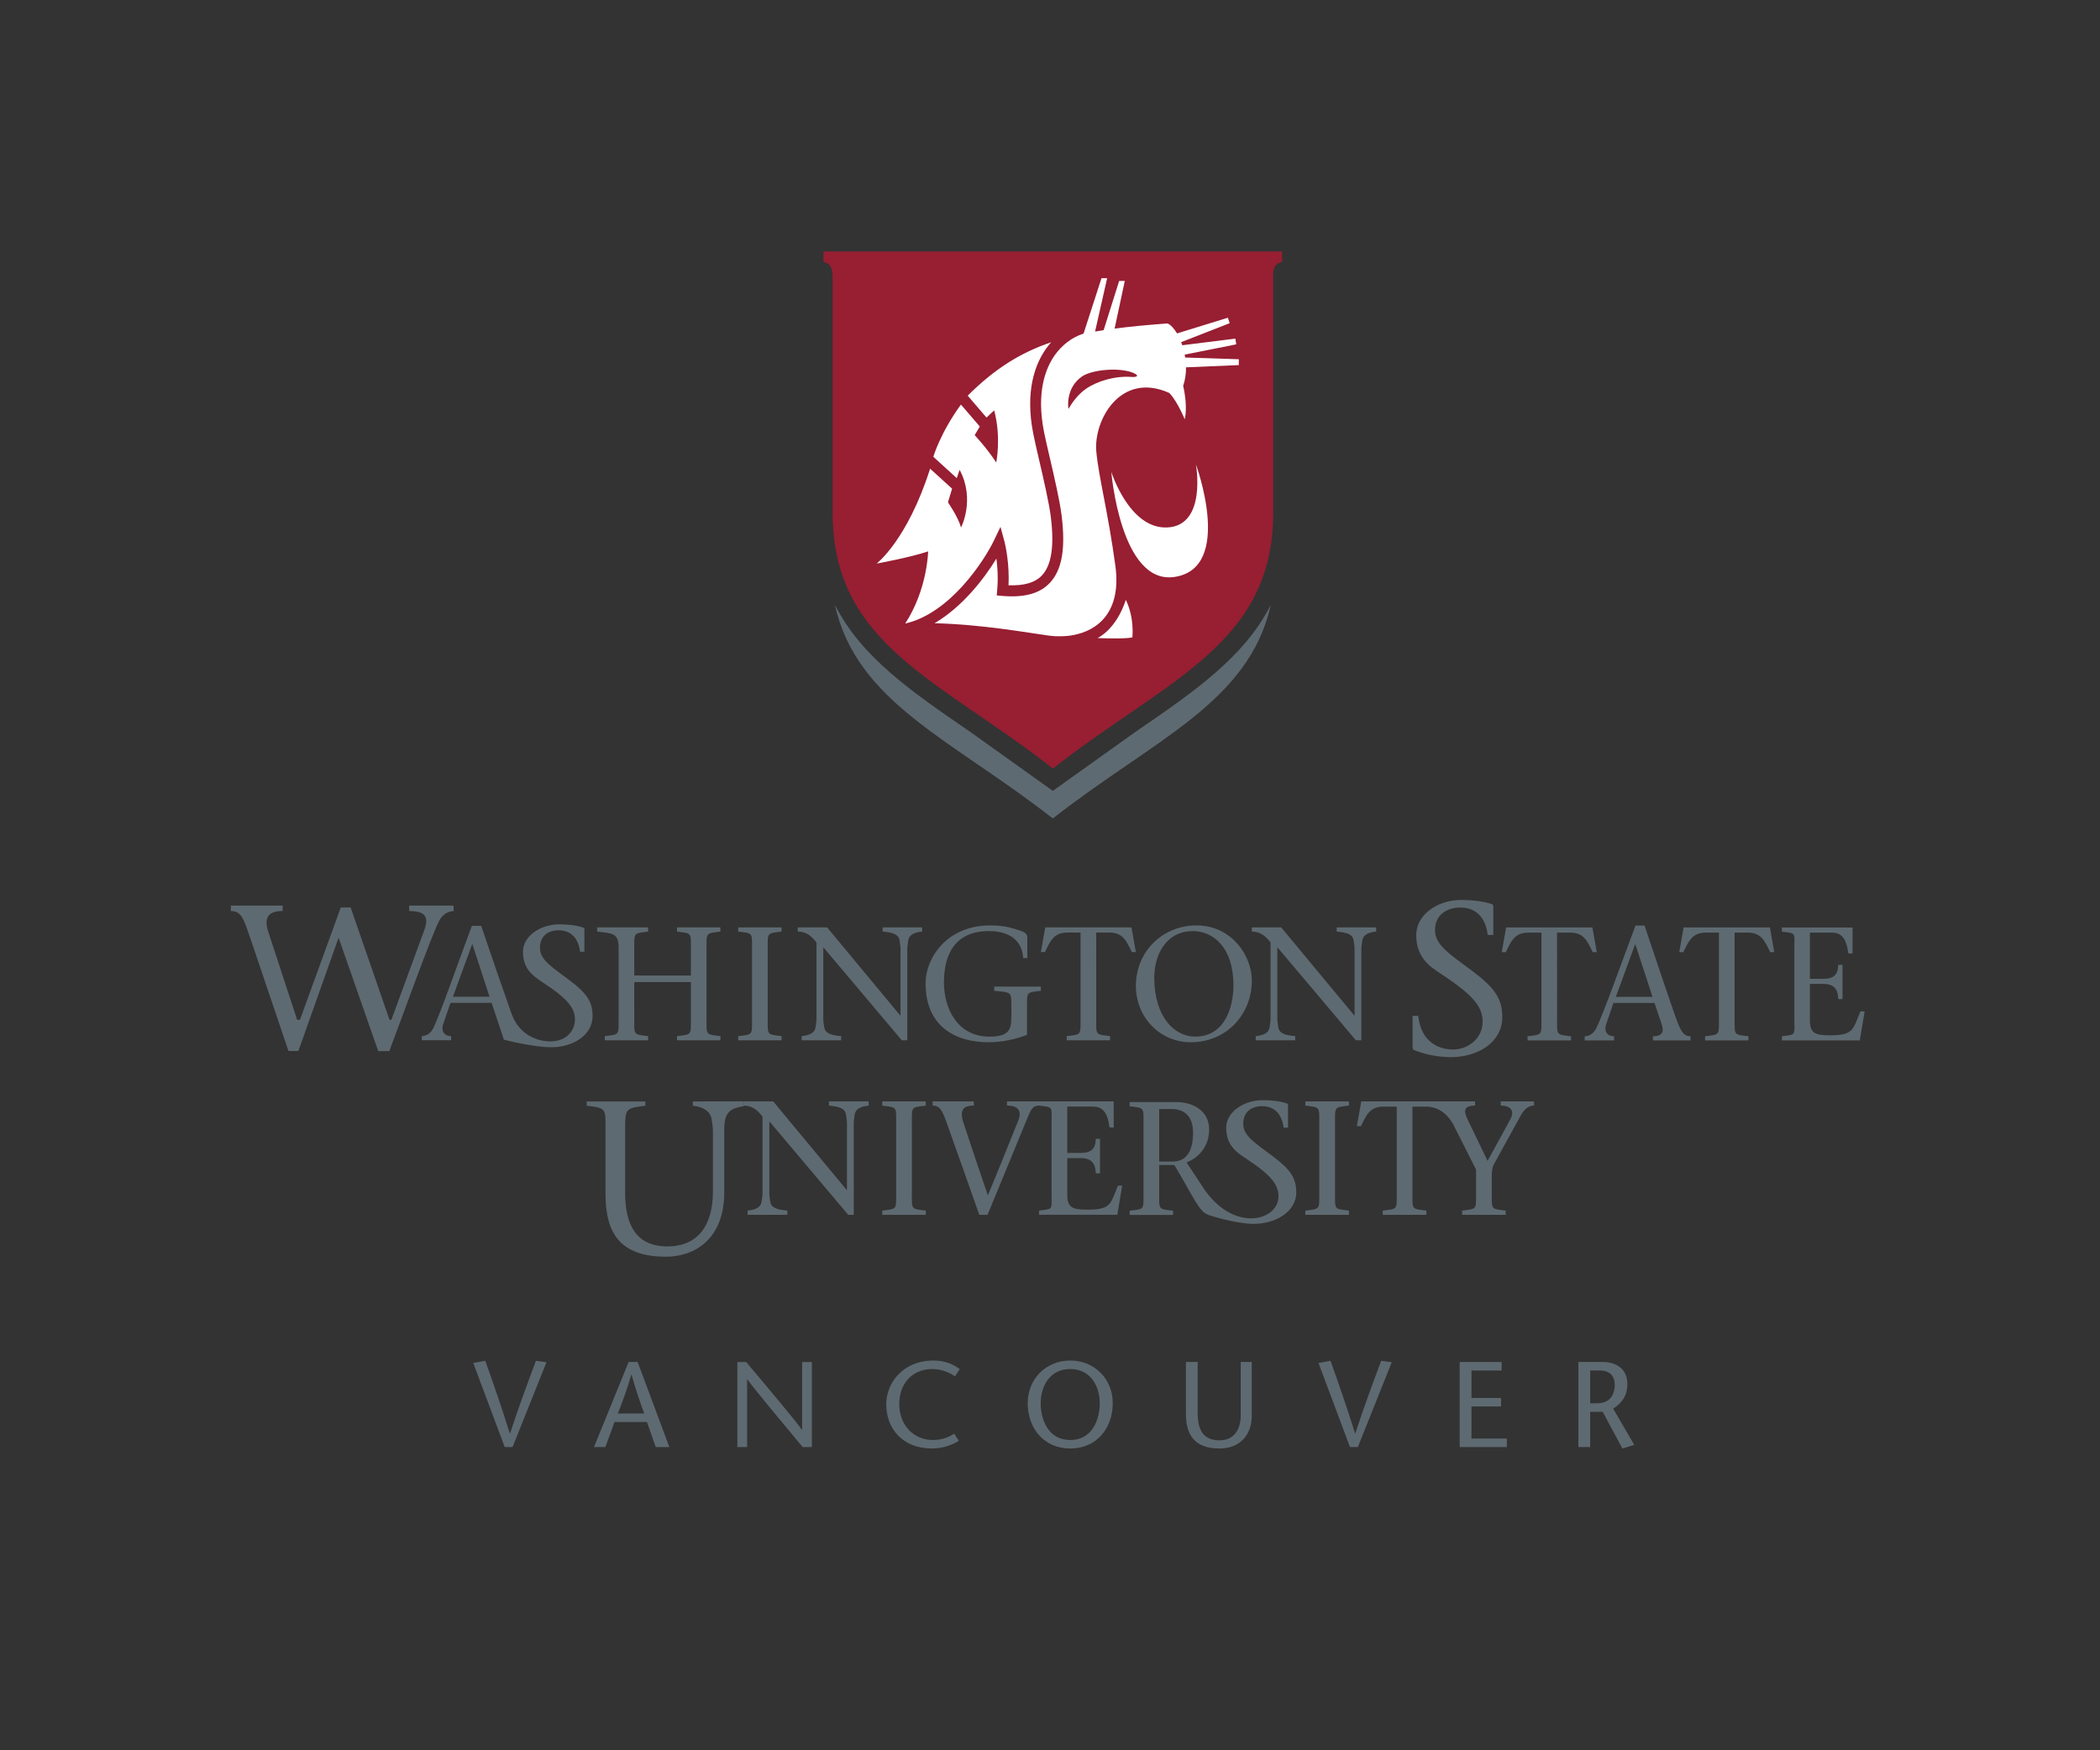 <?xml version="1.0" encoding="utf-8"?>
<!-- Generator: Adobe Illustrator 17.0.0, SVG Export Plug-In . SVG Version: 6.00 Build 0)  -->
<!DOCTYPE svg PUBLIC "-//W3C//DTD SVG 1.1//EN" "http://www.w3.org/Graphics/SVG/1.1/DTD/svg11.dtd">
<svg version="1.1" id="Layer_1" xmlns="http://www.w3.org/2000/svg" xmlns:xlink="http://www.w3.org/1999/xlink" x="0px" y="0px"
	 width="216px" height="180px" viewBox="0 0 216 180" enable-background="new 0 0 216 180" xml:space="preserve">
<rect x="0" y="0" width="216" height="180" fill="#333333" stroke="none"/>
<g>
	<g>
		<g>
			<path fill="#5E6A71" d="M130.867,118.872c-1.757-1.317-2.99-2.056-2.99-3.287c0-1.299,0.915-1.828,1.935-1.828
				c1.405,0,2.073,0.986,2.214,2.217h0.456v-2.304c0-0.089-0.019-0.159-0.124-0.193c-0.704-0.247-1.703-0.333-2.46-0.333
				c-2.022,0-3.776,1.246-3.776,2.829c0,0.855,0.237,1.468,0.58,1.935h-0.007c0.009,0.008,0.017,0.014,0.023,0.02
				c0.428,0.568,1.013,0.932,1.53,1.276c2.637,1.741,3.23,2.673,3.251,3.813c0.048,2.536-4.701,3.871-7.828-1.005l-1.623-2.47
				c1.279-0.496,2.321-1.675,2.321-3.383c0-1.942-1.676-2.816-3.347-2.816h-4.827v0.43c1.493,0.177,1.425,0.1,1.425,1.639v7.461
				c0,1.548,0.068,1.461-1.425,1.642v0.431h4.462v-0.431c-1.495-0.181-1.43-0.096-1.43-1.642v-3.064h1.564
				c2.003,3.333,2.501,4.781,3.511,5.138c0.228,0.08,2.828,0.917,4.666,0.917c2.11,0,4.362-1.16,4.362-3.251
				C133.327,121.158,132.729,120.259,130.867,118.872z M120.608,119.457h-1.38v-5.404h1.277c1.209,0,2.209,0.629,2.209,2.438
				C122.711,118.363,122.047,119.457,120.608,119.457z"/>
			<path fill="#5E6A71" d="M87.245,124.933c0,0,0,0-8.114-9.615v7.365c0,0.349,0.069,0.632,0.098,0.899
				c0.087,0.6,0.654,0.832,1.752,0.918v0.433h-4.083V124.5c0.803-0.086,1.35-0.319,1.433-0.918c0.034-0.267,0.101-0.55,0.101-0.899
				v-7.847c-0.464-0.599-0.987-1.132-1.931-1.132v-0.437h3.03c2.483,3.02,5.069,6.084,7.55,9.102h0.034v-6.85
				c0-0.35-0.069-0.632-0.102-0.9c-0.086-0.599-0.647-0.83-1.747-0.915v-0.437h4.081v0.437c-0.782,0.084-1.35,0.315-1.435,0.915
				c-0.033,0.268-0.098,0.549-0.098,0.9v9.417L87.245,124.933L87.245,124.933z"/>
			<path fill="#5E6A71" d="M93.793,122.849c0,1.553-0.066,1.467,1.432,1.651v0.433h-4.481V124.5
				c1.502-0.185,1.433-0.099,1.433-1.651v-7.497c0-1.548,0.069-1.468-1.433-1.649v-0.431h4.481v0.431
				c-1.498,0.181-1.432,0.102-1.432,1.649V122.849z"/>
			<path fill="#5E6A71" d="M114.992,121.932c-0.766,1.784-0.65,2.469-3.063,2.469c-1.5,0-2.153-0.119-2.153-1.538v-3.764h1.403
				c1.114,0,1.5,0.587,1.531,1.57h0.433v-3.553h-0.433c-0.03,1.032-0.482,1.451-1.531,1.451h-1.403v-4.764h2.646
				c1.196,0,1.533,0.915,1.698,2.148h0.433v-2.68h-7.675h-3.301v0.431c1.13,0,1.566,0.514,1.148,1.567
				c-1.032,2.548-2.05,5.111-3.117,7.664c-0.865-2.53-1.831-5.395-2.476-7.363c-0.553-1.602,0.116-1.868,1.032-1.868v-0.431h-4.238
				v0.431c0.803,0,1.018,0.514,1.637,2.299c1.016,2.833,2.15,6.047,3.166,8.931h0.848c1.401-3.416,2.817-6.815,4.215-10.229
				c0.35-0.835,0.599-1.002,1.085-1.002c1.498,0.181,1.284,0.102,1.284,1.649v7.497c0,1.553,0.215,1.467-1.284,1.651v0.433h8.048
				l0.499-3.001L114.992,121.932L114.992,121.932z"/>
			<path fill="#5E6A71" d="M137.316,122.849c0,1.553-0.071,1.467,1.431,1.651v0.433h-4.484V124.5
				c1.502-0.185,1.435-0.099,1.435-1.651v-7.497c0-1.548,0.066-1.468-1.435-1.649v-0.431h4.484v0.431
				c-1.503,0.181-1.431,0.102-1.431,1.649V122.849z"/>
			<path fill="#5E6A71" d="M154.356,113.271v0.431c0.983,0,1.516,0.48,0.948,1.498l-2.297,4.185l-2.018-4.185
				c-0.418-0.867-0.532-1.498,0.731-1.498v-0.431h-2.792h-1.156h-7.759l-0.451,2.544h0.418c0.546-1.096,0.882-2.011,2.331-2.011
				h1.353v9.045c0,1.553,0.065,1.467-1.435,1.651v0.433h4.482V124.5c-1.498-0.185-1.433-0.099-1.433-1.651v-9.045h1.351
				c1.364,0,2.285,0.814,2.847,1.828l2.346,4.654v2.562c0,1.553,0.07,1.467-1.431,1.651v0.433h4.48V124.5
				c-1.497-0.185-1.432-0.099-1.432-1.651v-1.867c0-0.416,0.034-0.884,0.202-1.216l2.78-5.049c0.45-0.801,0.901-1.017,1.367-1.017
				v-0.431C157.788,113.271,154.356,113.271,154.356,113.271z"/>
			<path fill="#5E6A71" d="M76.518,113.262l-5.251,0.014v0.436c1.05,0.114,1.815,0.576,1.924,1.385
				c0.045,0.355,0.138,0.736,0.138,1.207v6.23c0,3.589-1.618,5.648-4.685,5.648c-3.34,0-4.343-2.396-4.343-5.536v-6.563
				c0-2.084,0.062-2.121,2.078-2.368v-0.436H60.35v0.436c2.02,0.247,1.93,0.283,1.93,2.368v6.678c0,4.055,1.478,6.479,6.249,6.479
				c2.892,0,5.965-1.792,5.965-6.612v-6.32c0-0.039,0-0.075,0-0.111c-0.021-1.944,0.735-2.228,2.009-2.434L76.518,113.262z"/>
		</g>
		<g>
			<path fill="#5E6A71" d="M65.241,104.913c0,1.544-0.066,1.461,1.425,1.642v0.431h-4.462v-0.431
				c1.494-0.181,1.426-0.099,1.426-1.642v-7.468c0-1.541-0.719-1.457-2.211-1.639v-0.43h5.246v0.43
				c-1.493,0.183-1.425,0.1-1.425,1.639v2.874h5.823v-2.874c0-1.541,0.065-1.457-1.427-1.639v-0.43h4.462v0.43
				c-1.493,0.183-1.427,0.1-1.427,1.639v7.468c0,1.544-0.065,1.461,1.427,1.642v0.431h-4.462v-0.431
				c1.494-0.181,1.427-0.099,1.427-1.642v-3.918H65.24L65.241,104.913L65.241,104.913z"/>
			<path fill="#5E6A71" d="M78.964,104.913c0,1.544-0.069,1.461,1.425,1.642v0.431h-4.461v-0.431
				c1.493-0.181,1.425-0.099,1.425-1.642v-7.468c0-1.541,0.066-1.457-1.425-1.639v-0.43h4.461v0.43
				c-1.494,0.183-1.425,0.1-1.425,1.639V104.913z"/>
			<path fill="#5E6A71" d="M92.756,106.986c-2.638-3.118-5.376-6.388-8.077-9.574v7.336c0,0.345,0.065,0.63,0.101,0.894
				c0.082,0.598,0.644,0.827,1.738,0.912v0.431h-4.063v-0.431c0.795-0.086,1.343-0.314,1.427-0.912c0.033-0.266,0.1-0.55,0.1-0.894
				v-7.816c-0.466-0.596-0.98-1.128-1.925-1.128v-0.43h3.02c2.472,3.002,5.043,6.053,7.515,9.056h0.033v-6.817
				c0-0.349-0.066-0.632-0.1-0.899c-0.082-0.597-0.648-0.827-1.742-0.911v-0.43h4.066v0.43c-0.78,0.084-1.343,0.314-1.428,0.911
				c-0.032,0.266-0.099,0.549-0.099,0.899v9.373H92.756z"/>
			<path fill="#5E6A71" d="M95.2,101.114c0-2.554,2.158-5.943,6.635-5.943c1.608,0,2.371,0.302,3.185,0.568
				c0.463,0.149,0.647,0.379,0.647,0.645v2.141h-0.431c-0.05-1.328-0.897-2.77-3.534-2.77c-3.467,0-4.596,2.388-4.611,5.224
				c-0.018,2.62,1.309,5.627,4.677,5.627c2.074,0,2.255-0.765,2.255-2.058v-1.013c0-1.546,0.065-1.459-1.759-1.642v-0.429h4.795
				v0.429c-1.493,0.184-1.425,0.098-1.425,1.642v2.887c-1.061,0.415-2.456,0.763-3.965,0.763
				C98.271,107.184,95.2,105.559,95.2,101.114z"/>
			<path fill="#5E6A71" d="M112.754,104.913c0,1.544-0.066,1.461,1.425,1.642v0.431h-4.461v-0.431
				c1.491-0.181,1.425-0.099,1.425-1.642v-9.009h-1.345c-1.443,0-1.773,0.91-2.322,2.006h-0.415l0.448-2.536h8.875l0.446,2.536
				h-0.413c-0.546-1.096-0.879-2.006-2.323-2.006h-1.343C112.754,95.904,112.754,104.913,112.754,104.913z"/>
			<path fill="#5E6A71" d="M116.834,101.395c0-3.587,2.787-6.225,6.239-6.225c3.599,0,5.688,3.105,5.688,5.663
				c0,3.501-2.62,6.352-6.287,6.352C119.303,107.184,116.834,104.615,116.834,101.395z M126.868,101.329
				c0-3.964-2.139-5.574-4.165-5.574c-2.819,0-3.978,2.52-3.978,4.778c0,4.015,2.055,6.073,4.195,6.073
				C126.007,106.605,126.868,103.552,126.868,101.329z"/>
			<path fill="#5E6A71" d="M139.462,106.986c-2.639-3.118-5.375-6.388-8.081-9.574v7.336c0,0.345,0.068,0.63,0.102,0.894
				c0.082,0.598,0.647,0.827,1.739,0.912v0.431h-4.063v-0.431c0.796-0.086,1.343-0.314,1.426-0.912
				c0.034-0.266,0.101-0.55,0.101-0.894v-7.816c-0.464-0.596-0.98-1.128-1.926-1.128v-0.43h3.022
				c2.472,3.002,5.041,6.053,7.515,9.056h0.03v-6.817c0-0.349-0.066-0.632-0.1-0.899c-0.082-0.597-0.644-0.827-1.742-0.911v-0.43
				h4.064v0.43c-0.78,0.084-1.342,0.314-1.425,0.911c-0.034,0.266-0.1,0.549-0.1,0.899v9.373H139.462z"/>
			<path fill="#5E6A71" d="M46.575,93.152v-0.018h-4.487v0.555c1.732,0.02,2.014,0.638,1.56,1.947l-3.395,9.247h-0.187
				l-3.999-11.559h-1.015l-4.202,11.559h-0.286l-3.011-9.185c-0.428-1.454,0.17-2.009,1.517-2.009v-0.555h-5.326v0.555
				c1.131,0,1.335,0.881,2.062,2.971l3.866,11.429h1.017l4.137-11.657l4.077,11.667h1.139c1.743-4.64,4.201-11.503,5.102-13.352
				c0.337-0.694,0.945-1.049,1.512-1.049v-0.545C46.656,93.152,46.575,93.152,46.575,93.152z"/>
			<path fill="#5E6A71" d="M58.508,100.754c-1.746-1.309-2.968-2.042-2.968-3.266c0-1.291,0.908-1.816,1.92-1.816
				c1.397,0,2.058,0.979,2.199,2.2h0.452v-2.287c0-0.089-0.018-0.158-0.123-0.193c-0.698-0.244-1.693-0.333-2.445-0.333
				c-2.006,0-3.751,1.24-3.751,2.812c0,0.852,0.234,1.458,0.578,1.923h-0.003c0.007,0.007,0.014,0.012,0.021,0.02
				c0.421,0.563,1.004,0.924,1.517,1.268c2.619,1.727,3.23,2.653,3.23,3.787c0,1.053-0.793,2.113-2.252,2.217
				c-1.494,0.108-3.416-0.615-4.223-2.711c-0.719-2.01-2.179-6.239-3.164-9.156h-0.962c-1.378,3.668-3.243,9.044-3.958,10.502
				c-0.264,0.548-0.744,0.831-1.193,0.831v0.431h0.718h2.301v-0.431c-0.729,0-1.043-0.549-0.829-1.195l0.764-2.224h4.23l0.713,2.141
				l0.55,1.649c0,0,2.967,0.776,4.897,0.776c2.095,0,4.224-1.151,4.224-3.227C60.952,103.022,60.358,102.133,58.508,100.754z
				 M46.586,102.506l1.974-5.392h0.033l1.76,5.392H46.586z"/>
		</g>
		<g>
			<path fill="#5E6A71" d="M153.02,96.148c-0.177-1.567-1.026-2.816-2.811-2.816c-1.297,0-2.605,0.67-2.605,2.322
				c0,1.565,1.564,2.498,3.796,4.175c2.363,1.763,3.124,2.902,3.124,4.756c0,2.654-2.575,4.13-5.252,4.13
				c-1.431,0-2.66-0.271-3.819-0.715c-0.088-0.045-0.157-0.135-0.157-0.31v-3.217h0.58c0.249,2.475,1.873,3.46,3.597,3.46
				c1.584,0,3.026-1.207,3.026-2.834c0-1.452-0.781-2.635-4.13-4.841c-1.204-0.803-2.699-1.676-2.699-4.106
				c0-2.015,2.08-3.598,4.647-3.598c0.962,0,2.233,0.113,3.125,0.426c0.135,0.042,0.155,0.135,0.155,0.246v2.926
				C153.599,96.148,153.02,96.148,153.02,96.148z"/>
			<path fill="#5E6A71" d="M160.157,104.924c0,1.548-0.064,1.458,1.43,1.647v0.428h-4.466v-0.428c1.494-0.189,1.428-0.1,1.428-1.647
				v-9.013h-1.346c-1.443,0-1.775,0.915-2.323,2.007h-0.411l0.444-2.536h8.877l0.448,2.536h-0.416
				c-0.546-1.093-0.88-2.007-2.321-2.007h-1.347L160.157,104.924L160.157,104.924z"/>
			<path fill="#5E6A71" d="M165.951,103.146l-0.759,2.226c-0.217,0.65,0.098,1.198,0.827,1.198v0.428h-3.021v-0.428
				c0.446,0,0.93-0.288,1.194-0.832c0.714-1.463,2.654-6.885,4.033-10.556h0.928c1.129,3.336,2.821,8.45,3.384,9.925
				c0.368,0.926,0.632,1.463,1.345,1.463v0.428h-3.867v-0.428c1.044,0,1.148-0.549,0.883-1.283l-0.718-2.143L165.951,103.146
				L165.951,103.146z M169.971,102.517l-1.76-5.394h-0.033l-1.977,5.394H169.971z"/>
			<path fill="#5E6A71" d="M178.417,104.924c0,1.548-0.068,1.458,1.425,1.647v0.428h-4.464v-0.428c1.495-0.189,1.43-0.1,1.43-1.647
				v-9.013h-1.345c-1.445,0-1.773,0.915-2.324,2.007h-0.416l0.45-2.536h8.878l0.444,2.536h-0.417
				c-0.542-1.093-0.874-2.007-2.317-2.007h-1.345L178.417,104.924L178.417,104.924z"/>
			<path fill="#5E6A71" d="M183.279,106.57c1.497-0.189,1.282-0.1,1.282-1.647v-7.469c0-1.543,0.215-1.461-1.282-1.642v-0.429h7.268
				v2.668h-0.434c-0.166-1.225-0.493-2.139-1.69-2.139h-2.262v4.752h1.394c1.044,0,1.497-0.417,1.525-1.445h0.434v3.53h-0.434
				c-0.028-0.983-0.411-1.562-1.525-1.562h-1.394v3.749c0,1.415,0.65,1.535,2.145,1.535c2.405,0,2.289-0.684,3.055-2.459h0.429
				L191.292,107h-8.012V106.57L183.279,106.57z"/>
		</g>
	</g>
	<g>
		<path fill="#5E6A71" d="M116.789,75.268l-8.499,6.066l-8.493-6.066c-6.038-4.139-11.213-7.687-13.925-13.077
			c2.241,10.103,12.092,13.881,22.417,21.983c10.325-8.101,20.184-11.88,22.423-21.983C128.001,67.58,122.826,71.129,116.789,75.268
			z"/>
		<path fill="#981E32" d="M84.7,25.862v1.059c0.656,0.228,0.872,0.436,0.943,1.397v24.42c0,13.584,11.024,17.173,22.654,26.298
			c11.634-9.127,22.662-12.714,22.662-26.298V28.046c0.087-0.741,0.323-0.921,0.912-1.124v-1.059H84.7z"/>
		<g>
			<g>
				<g>
					<path fill="#FFFFFF" d="M112.885,65.617c0,0,1.887-0.804,2.917-3.928c0.91,1.904,0.67,3.864,0.67,3.864
						C115.64,65.738,112.885,65.617,112.885,65.617z"/>
					<path fill="#FFFFFF" d="M123.007,47.753c0,0,1.146,6.275-2.92,6.49c-3.925,0.206-5.781-5.717-5.781-5.717
						s0.951,11.575,6.454,10.813C126.961,58.48,123.007,47.753,123.007,47.753z"/>
				</g>
			</g>
			<path fill="#FFFFFF" d="M93.108,64.123c0.002,0,0.006,0,0.008,0c4.591-1.047,8.103-6.42,9.137-8.575l0.653-1.368l0.397,1.464
				c0.02,0.082,0.448,1.692,0.448,3.821c0,0.233-0.007,0.478-0.019,0.724c1.584,0.059,2.711-0.261,3.417-0.992
				c1.007-1.05,1.31-3.03,0.933-6.057c-0.184-1.45-0.719-3.756-1.19-5.79c-0.243-1.038-0.47-2.022-0.607-2.717
				c-0.885-4.45,0.212-7.21,1.289-8.742c0.17-0.243,0.353-0.471,0.546-0.692c-3.171,1.073-5.834,2.742-8.583,5.491l1.931,2.251
				l0.791-0.739c0.744,2.789,0.211,5.362,0.211,5.362c-1.018-1.555-2.218-2.812-2.218-2.812l0.528-0.888l-1.742-2.03l-0.203-0.225
				C96.694,44.559,96,46.977,96,46.977l1.522,1.387l0.887,0.807l0.295-0.854c1.635,3.064,0.145,5.933,0.145,5.933
				c-0.273-1.047-1.344-2.59-1.344-2.59l0.424-1.406l-2.26-2.054c-2.353,7.369-5.499,9.757-5.499,9.757s3.404-0.615,5.296-1.252
				C95.461,56.704,95.409,60.586,93.108,64.123z"/>
			<path fill="#FFFFFF" d="M127.419,37.546l-5.429,0.231c0.006,0.644-0.082,1.29-0.292,1.902c0.507,2.225,0.16,3.431,0.16,3.431
				c-0.911-2.121-1.608-2.707-1.608-2.707c-4.984-2.226-7.784,2.799-7.486,6.042c0.247,2.662,1.207,6.198,1.96,11.742
				c0.634,4.666-1.721,6.679-4.435,7.144c-0.059,0.01-0.116,0.021-0.175,0.03c-0.015,0-0.027,0.006-0.042,0.006
				c-0.437,0.057-0.909,0.078-1.403,0.063c-0.018,0-0.034,0-0.048,0c-0.054,0-0.11-0.006-0.162-0.006
				c-0.211-0.015-0.421-0.035-0.63-0.063c-2.107-0.289-6.829-1.149-11.704-1.268c2.868-1.682,5.11-4.585,6.361-6.649
				c0.075,0.572,0.137,1.268,0.137,2.036c0,0.383-0.017,0.782-0.054,1.195l-0.047,0.559l0.56,0.051
				c2.244,0.195,3.839-0.234,4.871-1.309c1.28-1.329,1.669-3.548,1.24-6.979c-0.19-1.511-0.731-3.844-1.208-5.905
				c-0.242-1.031-0.47-2.006-0.602-2.684c-0.807-4.057,0.153-6.519,1.101-7.87c0.748-1.06,1.775-1.835,2.903-2.209
				c0.02-0.001,0.037-0.007,0.06-0.007l1.849-5.71h0.582l-1.241,5.485c0.289-0.055,0.582-0.1,0.881-0.144l1.596-5.058h0.579
				l-1.047,4.898c1.657-0.215,3.451-0.38,5.442-0.53c0.324,0.136,0.668,0.507,0.979,1.026l5.228-1.613l0.189,0.562l-4.993,1.949
				c0.039,0.101,0.077,0.211,0.116,0.318l5.459-0.68l0.092,0.588l-5.303,1.059c0.02,0.1,0.035,0.198,0.05,0.298l5.519,0.176
				L127.419,37.546z M111.689,39.994c1.094-0.769,2.958-1.362,4.703-1.229c0.444,0.037,0.818-0.08,0.339-0.339
				c-1.309-0.689-4.353-0.455-5.431,0.284c-1.727,1.182-1.435,3.284-1.394,3.336C110.25,41.443,110.835,40.596,111.689,39.994z"/>
		</g>
	</g>
</g>
<g>
	<path fill="#5E6A71" d="M51.914,148.816l-3.237-8.646l1.237-0.225c0.849,2.386,1.686,4.785,2.523,7.472h0.025
		c0.875-2.688,1.773-5.086,2.661-7.472l1.086,0.15l-3.487,8.722C52.723,148.816,51.914,148.816,51.914,148.816z"/>
	<path fill="#5E6A71" d="M65.585,140.067l3.261,8.747h-1.4l-0.9-2.574h-3.338l-0.937,2.574h-1.174l3.562-8.747H65.585z
		 M66.26,145.366c-0.437-1.212-0.863-2.424-1.3-3.998h-0.025c-0.448,1.575-0.912,2.787-1.387,3.998H66.26z"/>
	<path fill="#5E6A71" d="M83.507,148.816h-0.951c-1.899-2.274-5.16-6.198-5.686-6.961h-0.026v6.961h-1v-8.747h0.9
		c1.924,2.274,5.147,6.098,5.736,6.973h0.025v-6.973h1.001C83.507,140.069,83.507,148.816,83.507,148.816z"/>
	<path fill="#5E6A71" d="M98.22,141.555c-0.413-0.339-1.35-0.763-2.288-0.763c-2.162,0-3.436,1.55-3.436,3.6
		c0,2.211,1.525,3.698,3.436,3.698c0.951,0,1.7-0.301,2.211-0.651l0.474,0.726c-0.587,0.399-1.624,0.8-2.75,0.8
		c-3.124,0-4.711-2.138-4.711-4.549c0-2.199,1.724-4.498,4.86-4.498c1.25,0,2.125,0.437,2.699,0.888L98.22,141.555z"/>
	<path fill="#5E6A71" d="M105.707,144.292c0-2.45,1.849-4.374,4.374-4.374c2.523,0,4.373,1.923,4.373,4.374
		c0,2.611-1.674,4.674-4.373,4.674C107.381,148.966,105.707,146.903,105.707,144.292z M113.117,144.292c0-1.637-0.874-3.5-3.037-3.5
		s-3.037,1.862-3.037,3.5c0,1.711,0.774,3.799,3.037,3.799C112.342,148.091,113.117,146.003,113.117,144.292z"/>
	<path fill="#5E6A71" d="M123.193,140.067v5.298c0,1.813,0.676,2.761,2.236,2.761c1.638,0,2.187-1.3,2.187-2.548v-5.511h1.137v5.536
		c0,1.961-1.211,3.362-3.324,3.362c-2.46,0-3.448-1.3-3.448-3.55v-5.349L123.193,140.067L123.193,140.067z"/>
	<path fill="#5E6A71" d="M138.854,148.816l-3.237-8.646l1.237-0.225c0.849,2.386,1.687,4.785,2.525,7.472h0.024
		c0.874-2.688,1.774-5.086,2.661-7.472l1.087,0.15l-3.485,8.722C139.666,148.816,138.854,148.816,138.854,148.816z"/>
	<path fill="#5E6A71" d="M154.452,140.944h-3.099v2.824h3.037v0.875h-3.037v3.298h3.635v0.875h-4.849v-8.747h4.313L154.452,140.944
		L154.452,140.944L154.452,140.944z"/>
	<path fill="#5E6A71" d="M162.351,140.067h2.499c1.424,0,2.536,0.737,2.536,2.25c0,1.288-0.625,2.011-1.462,2.548l2.173,3.724
		l-1.225,0.375l-2.023-3.774h-1.288v3.625h-1.212v-8.747L162.351,140.067L162.351,140.067z M163.563,144.317h0.687
		c1.55,0,1.837-1.149,1.837-1.887c0-1.074-0.676-1.487-1.487-1.487h-1.037C163.563,140.944,163.563,144.317,163.563,144.317z"/>
</g>
</svg>
